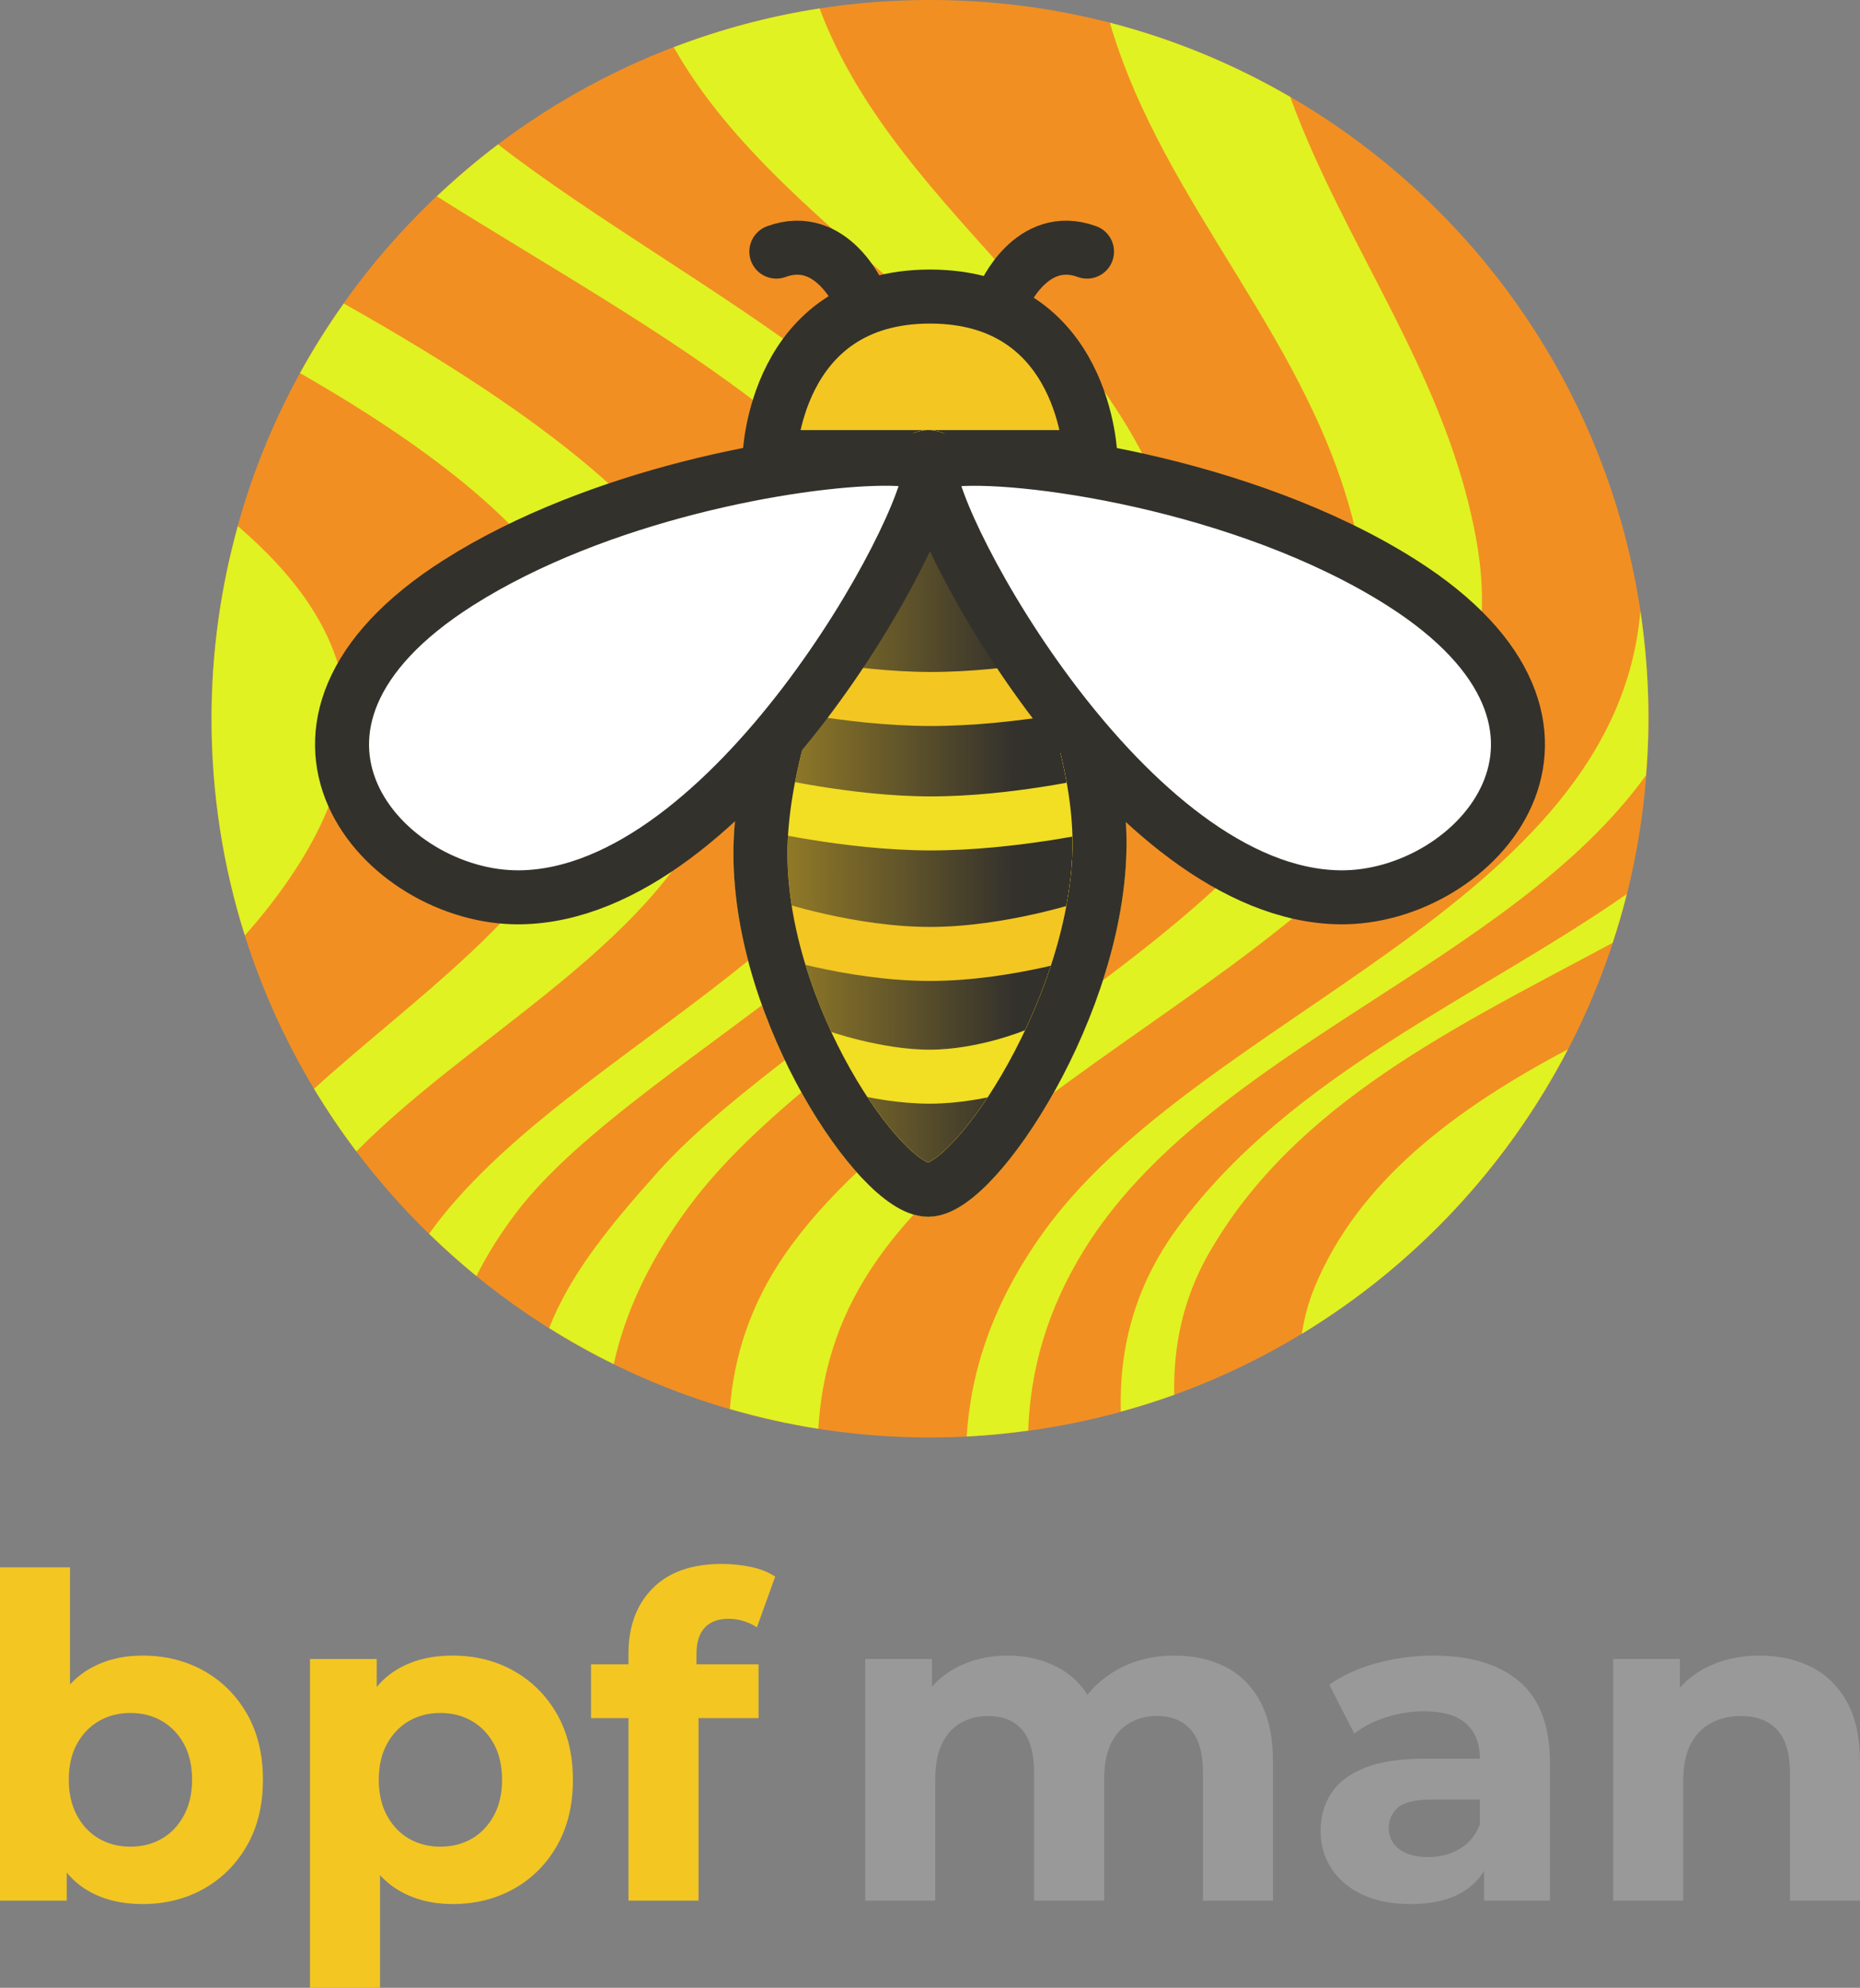<svg clip-rule="evenodd" stroke-linecap="round" stroke-linejoin="round" stroke-miterlimit="10" viewBox="90.31 61.514 843.38 900.972" xmlns="http://www.w3.org/2000/svg" xmlns:xlink="http://www.w3.org/1999/xlink"><rect x="90.31" y="61.514" width="843.38" height="900.972" fill="#808080" stroke="none"/><defs><linearGradient id="a" gradientTransform="matrix(1.457 1.457 -1.457 1.457 791.244 -704.133)" gradientUnits="userSpaceOnUse" x1="368.462" x2="242.331" y1="427.053" y2="553.614"><stop offset=".423" stop-color="#33312c"/><stop offset="1" stop-color="#f3c622"/></linearGradient><path id="b" d="m435.113 448.413c0-72.69 58.68-179.721 76.096-179.721s77.664 102.265 77.664 174.954c0 72.69-56.088 157.131-77.664 157.131s-76.096-79.674-76.096-152.364z"/><path id="c" d="m435.113 448.413c0-72.69 58.68-179.721 76.096-179.721s77.664 102.265 77.664 174.954c0 72.69-56.088 157.131-77.664 157.131s-76.096-79.674-76.096-152.364z"/><path id="d" d="m435.113 448.413c0-72.69 58.68-179.721 76.096-179.721s77.664 102.265 77.664 174.954c0 72.69-56.088 157.131-77.664 157.131s-76.096-79.674-76.096-152.364z"/><path id="e" d="m435.12 368.838s39.099 9.425 76.887 9.497c37.789.072 76.873-8.95 76.873-8.95"/><clipPath id="f" clip-rule="nonzero"><use clip-rule="nonzero" xlink:href="#b"/></clipPath><clipPath id="g" clip-rule="nonzero"><use clip-rule="nonzero" xlink:href="#c"/></clipPath><clipPath id="h" clip-rule="nonzero"><use clip-rule="nonzero" xlink:href="#d"/></clipPath><clipPath id="i" clip-rule="nonzero"><use clip-rule="nonzero" xlink:href="#e"/></clipPath></defs><g><path d="m186.233 387.278c0-179.914 145.851-325.764 325.765-325.764 179.918 0 325.769 145.85 325.769 325.764 0 179.915-145.851 325.765-325.769 325.765-179.914 0-325.765-145.85-325.765-325.765" fill="#f28f22"/><g fill="#e0f222"><path d="m201.331 485.485c3.516-3.951 6.851-7.892 9.963-11.825 60.091-76.024 37.856-129.891-13.135-173.669-7.716 27.793-11.924 57.039-11.924 87.286 0 34.232 5.309 67.213 15.096 98.208"/><path d="m421.163 405.098c22.497-81.819-80.022-152.457-174.984-206.018-7.179 10.118-13.837 20.623-19.841 31.549 82.927 47.54 164.431 111.73 130.316 192.672-22.429 53.204-77.941 90.006-123.946 131.7 5.906 9.817 12.319 19.291 19.196 28.395 58.04-58.595 147.449-98.969 169.259-178.298"/><path d="m597.923 323.807c31.369 119.192-143.521 195.534-208.963 268.498-22.656 25.261-40.159 46.882-49.654 71.159 9.452 5.923 19.209 11.394 29.28 16.337 5.188-23.236 15.964-46.95 34.254-71.566 68.962-92.818 248.025-152.65 223.473-289.332-18.595-103.517-128.137-157.061-164.389-253.553-22.927 3.538-45.029 9.525-66.116 17.58 51.493 90.883 175.018 137.911 202.115 240.877"/><path d="m705.481 304.305c34.898 155.904-185.85 218.96-259.455 326.04-15.542 22.604-22.948 46.026-24.767 69.796 13.067 3.782 26.439 6.834 40.125 8.97 1.388-24.642 8.416-48.885 23.731-72.224 73.686-112.302 301.857-168.799 274.993-328.374-12.723-75.586-59.665-134.159-84.767-203.048-25.313-14.704-52.745-26.172-81.792-33.66 24.637 84.054 92.215 144.432 111.932 232.5"/><path d="m324.339 611.223c57.198-75.427 238.741-147.346 228.391-258.475-9.138-98.1-150.067-158.672-236.575-225.786-9.714 7.32-18.955 15.212-27.78 23.551 97.31 61.341 227.596 126.963 225.06 214.726-3.336 115.393-166.061 168.193-228.554 255.474 6.873 6.689 14.012 13.097 21.453 19.162 4.84-9.594 10.797-19.149 18.005-28.652"/><path d="m638.481 629.524c39.187-68.36 112.607-102.785 183.043-140.658 2.386-7.277 4.56-14.648 6.439-22.145-68.485 47.643-151.537 81.122-203.284 150.712-19.708 26.503-26.912 54.76-26.168 83.907 8.205-2.256 16.303-4.767 24.233-7.634-.468-22.26 4.049-43.799 15.737-64.182"/><path d="m686.471 644.764c-2.893 6.98-4.771 14.098-5.859 21.298 51.124-30.986 92.969-75.68 120.615-128.936-51.678 27.307-95.053 60.099-114.756 107.638"/><path d="m836.666 412.919c.662-8.472 1.101-17.004 1.101-25.639 0-16.6-1.26-32.899-3.654-48.829-11.433 133.914-199.592 182.472-270.72 281.617-22.734 31.691-32.831 62.308-34.774 92.555 9.422-.473 18.715-1.427 27.914-2.686.945-27.114 8.325-54.357 25.338-81.87 56.11-90.742 192.818-129.362 254.795-215.148"/></g></g><g><g stroke="#33312c" stroke-linejoin="round" stroke-width="24.482"><path d="m435.113 448.413c0-72.69 58.68-179.721 76.096-179.721s77.664 102.265 77.664 174.954c0 72.69-56.088 157.131-77.664 157.131s-76.096-79.674-76.096-152.364z" fill="url(#a)" stroke-linecap="butt"/><path d="m439.233 268.692s1.919-72.759 72.76-72.759 72.759 72.759 72.759 72.759z" fill="#f3c622" stroke-linecap="butt"/><path d="m480.188 195.933s-12.67-29.588-37.864-20.375" fill="none" stroke-linecap="round"/><path d="m545.337 195.933s12.669-29.588 37.864-20.375" fill="none" stroke-linecap="round"/></g><g><use fill="none" stroke="#f2ac22" stroke-linecap="butt" stroke-linejoin="round" stroke-width="24.482" xlink:href="#b"/><g clip-path="url(#f)"><path d="m435.113 425.238s39.099 9.425 76.887 9.497 76.873-8.95 76.873-8.95" fill="none" stroke="#f2de22" stroke-linecap="butt" stroke-linejoin="miter" stroke-width="24.482"/></g></g><g><use fill="none" stroke="#f3c622" stroke-linecap="butt" stroke-linejoin="round" stroke-width="24.482" xlink:href="#c"/><g clip-path="url(#g)"><path d="m439.233 481.653s36.387 12.239 72.767 12.239 72.752-12.239 72.752-12.239" fill="none" stroke="#f3c622" stroke-linecap="round" stroke-linejoin="miter" stroke-width="24.482"/></g></g><g><use fill="none" stroke="#f2de22" stroke-linecap="butt" stroke-linejoin="round" stroke-width="24.482" xlink:href="#d"/><g clip-path="url(#h)"><path d="m461.256 540.174s26.203 9.412 50.737 9.349c24.534-.062 47.398-9.598 47.398-9.598" fill="none" stroke="#f2de22" stroke-linecap="square" stroke-linejoin="miter" stroke-width="24.482"/></g></g><g><use fill="none" stroke="#f3c622" stroke-linecap="butt" stroke-linejoin="miter" stroke-width="24.482" xlink:href="#e"/><g clip-path="url(#i)"><path d="m435.113 448.413c0-72.69 58.68-179.721 76.096-179.721s77.664 102.265 77.664 174.954c0 72.69-56.088 157.131-77.664 157.131s-76.096-79.674-76.096-152.364z" fill="none" stroke="#f3c622" stroke-linecap="butt" stroke-linejoin="round" stroke-width="24.482"/></g></g><path d="m435.113 448.413c0-72.69 58.68-179.721 76.096-179.721s77.664 102.265 77.664 174.954c0 72.69-56.088 157.131-77.664 157.131s-76.096-79.674-76.096-152.364z" fill="none" stroke="#33312c" stroke-linecap="butt" stroke-linejoin="round" stroke-width="24.482"/><path d="m490.453 269.446c-40.328.357-128.872 15.982-192.184 56.11-103.222 65.422-34.045 143.533 27.942 142.673 95.975-1.332 185.778-167.967 185.778-194.373 0-1.744-2.869-3.017-8.028-3.736-3.506-.489-8.069-.722-13.508-.674zm21.536 4.41c0 26.406 89.803 193.041 185.778 194.373 61.987.86 131.196-77.251 27.974-142.673-71.502-45.319-175.232-59.364-205.296-55.48-5.429.701-8.456 1.988-8.456 3.78z" fill="#fff" stroke="#33312c" stroke-linecap="butt" stroke-linejoin="round" stroke-width="24.482"/></g><g fill="#f3c622"><path d="m154.919 924.533c-9.525 0-17.758-2.016-24.698-6.048-6.941-4.031-12.252-10.221-15.935-18.567-3.683-8.347-5.525-18.926-5.525-31.736 0-12.839 1.923-23.398 5.77-31.676 3.846-8.278 9.253-14.446 16.22-18.504s15.023-6.088 24.168-6.088c10.346 0 19.632 2.308 27.859 6.923s14.742 11.13 19.546 19.544c4.804 8.415 7.206 18.349 7.206 29.801 0 11.453-2.402 21.387-7.206 29.801-4.804 8.415-11.319 14.944-19.546 19.586-8.227 4.643-17.513 6.964-27.859 6.964zm-64.609-1.546v-151.074h31.762v63.658l-2.036 32.487.534 32.491v22.438zm59.144-24.461c5.276 0 10.009-1.204 14.198-3.611s7.527-5.908 10.016-10.503 3.733-10.005 3.733-16.23c0-6.36-1.244-11.791-3.733-16.291-2.489-4.501-5.827-7.954-10.016-10.362-4.189-2.407-8.922-3.61-14.198-3.61-5.277 0-10.01 1.203-14.2 3.61-4.19 2.408-7.529 5.861-10.018 10.362-2.489 4.5-3.733 9.931-3.733 16.291 0 6.225 1.244 11.635 3.733 16.23s5.828 8.096 10.018 10.503 8.923 3.611 14.2 3.611z"/><path d="m295.476 924.533c-9.145 0-17.201-2.029-24.168-6.087-6.967-4.059-12.374-10.248-16.22-18.568s-5.769-18.859-5.769-31.616c0-12.946 1.841-23.558 5.524-31.837s8.995-14.434 15.935-18.464c6.941-4.031 15.173-6.047 24.698-6.047 10.346 0 19.632 2.321 27.859 6.963 8.227 4.641 14.742 11.169 19.546 19.584s7.206 18.348 7.206 29.801c0 11.455-2.402 21.389-7.206 29.804s-11.319 14.929-19.546 19.544-17.513 6.923-27.859 6.923zm-64.609 37.953v-149.029h30.261v22.438l-.535 32.491 2.036 32.491v61.609zm59.144-63.96c5.277 0 10.009-1.204 14.198-3.611s7.527-5.895 10.016-10.463c2.489-4.569 3.734-9.965 3.734-16.19 0-6.361-1.245-11.804-3.734-16.331s-5.827-7.994-10.016-10.402c-4.189-2.407-8.921-3.61-14.198-3.61s-10.01 1.203-14.2 3.61c-4.19 2.408-7.529 5.875-10.018 10.402s-3.733 9.97-3.733 16.331c0 6.225 1.244 11.621 3.733 16.19 2.489 4.568 5.828 8.056 10.018 10.463s8.923 3.611 14.2 3.611z"/><path d="m375.286 922.987v-112.017c0-12.34 3.655-22.192 10.963-29.556 7.309-7.365 17.757-11.048 31.346-11.048 4.557 0 8.986.462 13.285 1.386s7.94 2.377 10.924 4.36l-8.29 22.998c-1.739-1.171-3.716-2.11-5.932-2.817-2.215-.708-4.519-1.061-6.911-1.061-4.649 0-8.238 1.325-10.766 3.976s-3.792 6.666-3.792 12.045v10.209l.936 13.654v87.871zm-16.991-82.727v-24.378h75.979v24.378z"/></g><g fill="#999"><path d="m622.906 811.914c8.662 0 16.352 1.71 23.071 5.13s11.992 8.693 15.819 15.818 5.741 16.278 5.741 27.459v62.666h-31.762v-57.919c0-8.806-1.83-15.303-5.488-19.49-3.659-4.188-8.754-6.282-15.286-6.282-4.681 0-8.844 1.047-12.49 3.142-3.646 2.094-6.482 5.235-8.508 9.423-2.027 4.187-3.04 9.571-3.04 16.15v54.976h-31.766v-57.919c0-8.806-1.802-15.303-5.406-19.49-3.605-4.188-8.727-6.282-15.368-6.282-4.678 0-8.841 1.047-12.488 3.142-3.647 2.094-6.483 5.235-8.51 9.423-2.026 4.187-3.04 9.571-3.04 16.15v54.976h-31.762v-109.53h30.261v29.879l-5.765-8.713c3.799-7.434 9.206-13.077 16.223-16.93 7.017-3.852 14.992-5.779 23.925-5.779 10.019 0 18.796 2.525 26.329 7.574 7.533 5.048 12.548 12.824 15.044 23.327l-11.22-3.099c3.661-8.492 9.516-15.249 17.567-20.27s17.357-7.532 27.919-7.532z"/><path d="m763.238 922.987v-21.347l-1.905-4.804v-38.198c0-6.822-2.073-12.109-6.218-15.86-4.146-3.751-10.524-5.626-19.134-5.626-5.761 0-11.465.903-17.114 2.709s-10.47 4.271-14.464 7.395l-11.341-22.104c6.023-4.318 13.234-7.604 21.632-9.857 8.399-2.254 16.942-3.381 25.629-3.381 16.764 0 29.75 3.928 38.959 11.782 9.208 7.855 13.813 20.097 13.813 36.727v62.564zm-33.28 1.546c-8.519 0-15.833-1.438-21.941-4.315s-10.785-6.826-14.03-11.848c-3.245-5.021-4.867-10.68-4.867-16.977 0-6.456 1.586-12.134 4.759-17.034s8.219-8.742 15.138-11.526c6.92-2.784 15.944-4.175 27.072-4.175h28.985v18.508h-25.463c-7.508 0-12.648 1.211-15.42 3.632s-4.158 5.52-4.158 9.297c0 3.971 1.578 7.152 4.734 9.546 3.155 2.393 7.495 3.59 13.017 3.59 5.334 0 10.123-1.238 14.367-3.713s7.305-6.2 9.182-11.176l4.797 14.749c-2.255 6.969-6.437 12.285-12.549 15.948-6.111 3.663-13.985 5.494-23.623 5.494z"/><path d="m888.207 811.914c8.715 0 16.492 1.71 23.333 5.13s12.243 8.693 16.206 15.818 5.944 16.278 5.944 27.459v62.666h-31.762v-57.919c0-8.806-1.938-15.303-5.815-19.49-3.877-4.188-9.312-6.282-16.305-6.282-5.088 0-9.631 1.06-13.628 3.181-3.998 2.121-7.105 5.343-9.322 9.665-2.216 4.323-3.324 9.881-3.324 16.677v54.168h-31.762v-109.53h30.26v30.366l-5.685-9.121c3.934-7.431 9.56-13.087 16.876-16.967s15.644-5.821 24.984-5.821z"/></g></svg>